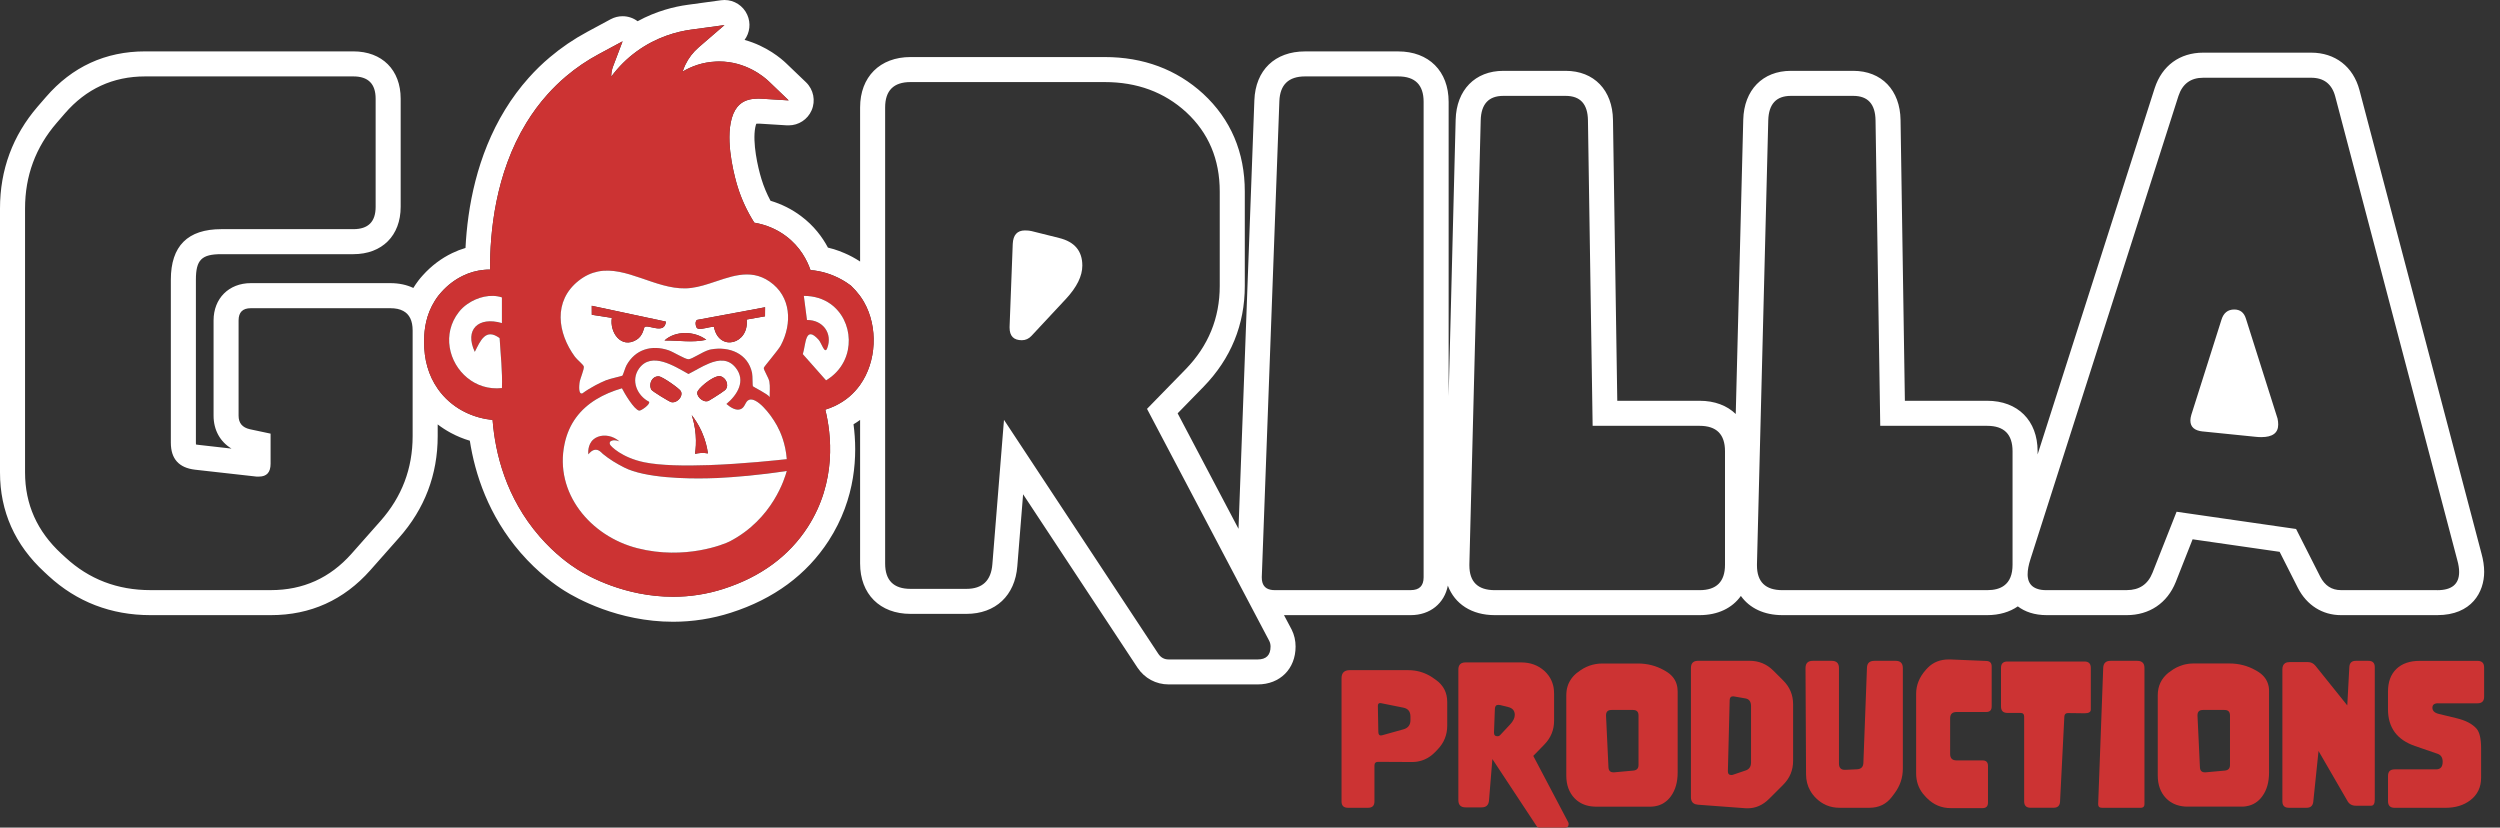 <svg width="145" height="48" viewBox="0 0 145 48" fill="none" xmlns="http://www.w3.org/2000/svg">
<rect x="0" y="0" width="145" height="48" fill="#333333" stroke="none"/>
<path d="M137.737 38.697V46.367C137.737 46.61 137.667 46.732 137.526 46.732H136.646C136.424 46.732 136.263 46.645 136.161 46.471L134.475 43.558L134.17 46.502C134.144 46.736 134.015 46.851 133.778 46.851H132.748C132.666 46.851 132.596 46.838 132.543 46.81C132.433 46.755 132.378 46.648 132.378 46.483V38.822C132.378 38.648 132.433 38.528 132.541 38.461C132.607 38.42 132.694 38.401 132.801 38.401H133.862C134.036 38.401 134.181 38.473 134.299 38.618L136.142 40.914L136.261 38.687C136.275 38.447 136.4 38.328 136.636 38.328H137.369C137.616 38.328 137.737 38.45 137.737 38.697Z" fill="#CC3333"/>
<path d="M131.605 40.026C131.605 40.012 131.603 40 131.603 39.988C131.601 39.963 131.599 39.937 131.597 39.914C131.593 39.886 131.59 39.861 131.586 39.833C131.582 39.816 131.578 39.794 131.572 39.775C131.572 39.773 131.572 39.769 131.57 39.767C131.568 39.749 131.562 39.731 131.558 39.714C131.552 39.692 131.546 39.673 131.539 39.653C131.537 39.647 131.535 39.639 131.533 39.633C131.525 39.61 131.517 39.588 131.507 39.567C131.497 39.543 131.488 39.52 131.476 39.498C131.466 39.479 131.456 39.459 131.444 39.441C131.442 39.435 131.441 39.43 131.437 39.424C131.433 39.418 131.431 39.412 131.427 39.408C131.419 39.392 131.409 39.379 131.399 39.365C131.395 39.361 131.393 39.355 131.39 39.351C131.376 39.332 131.364 39.312 131.348 39.294C131.346 39.29 131.343 39.286 131.341 39.285C131.323 39.261 131.303 39.239 131.286 39.22C131.27 39.202 131.252 39.185 131.235 39.167C131.219 39.149 131.201 39.134 131.182 39.118C131.17 39.106 131.156 39.094 131.143 39.085C131.137 39.079 131.129 39.073 131.121 39.065C131.105 39.053 131.09 39.041 131.072 39.03C131.052 39.014 131.031 38.998 131.009 38.985C130.996 38.977 130.984 38.967 130.968 38.959C130.954 38.949 130.941 38.941 130.927 38.934C130.915 38.926 130.905 38.92 130.896 38.914L130.811 38.867C130.355 38.61 129.849 38.481 129.298 38.481H127.257C127.228 38.481 127.198 38.483 127.169 38.483C127.151 38.483 127.136 38.485 127.118 38.485C127.102 38.487 127.085 38.487 127.067 38.489C127.059 38.489 127.051 38.489 127.044 38.489H127.038C127.02 38.491 127.002 38.493 126.987 38.495C126.969 38.496 126.953 38.498 126.938 38.5C126.914 38.504 126.889 38.506 126.865 38.512C126.834 38.516 126.802 38.522 126.771 38.528C126.744 38.534 126.716 38.54 126.691 38.547C126.681 38.55 126.671 38.551 126.663 38.553C126.636 38.561 126.612 38.569 126.585 38.577C126.526 38.594 126.465 38.616 126.406 38.64C126.291 38.685 126.179 38.742 126.073 38.808C126.056 38.818 126.04 38.828 126.022 38.84C125.958 38.881 125.895 38.928 125.832 38.977C125.828 38.981 125.824 38.981 125.822 38.985L125.779 39.01C125.36 39.347 125.15 39.784 125.15 40.322V44.979C125.15 45.52 125.309 45.957 125.622 46.289C125.648 46.314 125.673 46.34 125.701 46.363C125.716 46.379 125.732 46.393 125.748 46.404C125.763 46.418 125.779 46.432 125.797 46.446C125.801 46.446 125.803 46.447 125.805 46.45C125.814 46.457 125.822 46.463 125.832 46.471C125.836 46.473 125.84 46.477 125.846 46.481C125.848 46.483 125.852 46.485 125.856 46.487C125.865 46.495 125.875 46.5 125.887 46.508C125.924 46.534 125.961 46.557 126.001 46.577C126.02 46.587 126.04 46.599 126.061 46.608C126.087 46.622 126.114 46.634 126.142 46.645C126.167 46.655 126.193 46.665 126.22 46.675C126.224 46.677 126.228 46.679 126.232 46.679C126.232 46.679 126.232 46.679 126.232 46.681C126.254 46.687 126.275 46.694 126.297 46.7C126.299 46.702 126.303 46.702 126.306 46.704C126.308 46.704 126.312 46.706 126.316 46.706C126.34 46.714 126.365 46.72 126.389 46.726C126.393 46.728 126.399 46.728 126.403 46.73C126.418 46.734 126.436 46.738 126.454 46.74C126.455 46.742 126.457 46.742 126.459 46.742C126.479 46.745 126.499 46.749 126.518 46.753C126.53 46.755 126.542 46.757 126.553 46.759C126.573 46.761 126.595 46.765 126.614 46.767C126.644 46.771 126.675 46.775 126.704 46.777H126.716C126.744 46.781 126.769 46.781 126.799 46.783H126.808C126.842 46.783 126.873 46.783 126.906 46.783H129.992C130.019 46.783 130.047 46.783 130.072 46.783C130.088 46.783 130.106 46.783 130.121 46.781C130.145 46.779 130.17 46.777 130.194 46.775C130.219 46.771 130.247 46.769 130.272 46.765C130.276 46.763 130.28 46.763 130.286 46.761C130.339 46.753 130.392 46.742 130.445 46.728C130.445 46.726 130.451 46.726 130.453 46.724C130.478 46.718 130.502 46.71 130.525 46.702C130.539 46.698 130.549 46.694 130.56 46.689H130.564C130.586 46.679 130.607 46.671 130.629 46.661C130.645 46.655 130.66 46.648 130.676 46.642C130.69 46.634 130.705 46.626 130.721 46.618H130.723C130.723 46.618 130.727 46.616 130.729 46.614C130.731 46.614 130.733 46.612 130.737 46.61C130.745 46.606 130.752 46.602 130.758 46.596C130.766 46.593 130.774 46.589 130.782 46.583C130.798 46.573 130.813 46.565 130.829 46.555C130.835 46.549 130.845 46.544 130.852 46.538C130.86 46.532 130.868 46.526 130.878 46.52C130.894 46.508 130.909 46.496 130.925 46.485C130.948 46.467 130.97 46.447 130.992 46.428C131.003 46.418 131.015 46.408 131.025 46.397C131.037 46.389 131.046 46.377 131.058 46.365C131.072 46.352 131.086 46.338 131.099 46.324C131.101 46.32 131.103 46.318 131.107 46.314C131.123 46.298 131.137 46.279 131.15 46.261C131.154 46.257 131.158 46.253 131.16 46.249C131.166 46.244 131.172 46.236 131.178 46.23C131.192 46.21 131.207 46.191 131.221 46.171C131.478 45.814 131.605 45.359 131.605 44.807V40.104C131.605 40.077 131.605 40.049 131.603 40.024L131.605 40.026ZM129.339 44.371C129.339 44.572 129.237 44.677 129.031 44.695L127.928 44.795H127.883C127.702 44.795 127.606 44.699 127.596 44.507L127.455 41.515V41.484C127.455 41.28 127.559 41.178 127.767 41.178H129.022C129.233 41.178 129.339 41.282 129.339 41.496V44.371Z" fill="#CC3333"/>
<path d="M124.379 38.749V46.638C124.379 46.761 124.327 46.83 124.221 46.847C124.205 46.851 124.185 46.851 124.166 46.851H121.908C121.766 46.851 121.694 46.783 121.694 46.644V46.628L121.843 42.611L121.986 38.74C121.996 38.465 122.139 38.328 122.411 38.328H123.958C124.119 38.328 124.234 38.373 124.303 38.465C124.354 38.532 124.379 38.628 124.379 38.749Z" fill="#CC3333"/>
<path d="M121.267 38.738V41.157C121.267 41.298 121.149 41.37 120.908 41.37H120.898L120.435 41.364L119.945 41.358H119.941C119.808 41.358 119.74 41.427 119.732 41.562L119.483 46.491C119.473 46.73 119.347 46.849 119.108 46.849H117.771C117.524 46.849 117.401 46.726 117.401 46.481V41.562C117.401 41.421 117.33 41.349 117.187 41.349H116.429C116.182 41.349 116.058 41.225 116.058 40.978V38.738C116.058 38.491 116.182 38.367 116.429 38.367H120.898C121.145 38.367 121.267 38.491 121.267 38.738Z" fill="#CC3333"/>
<path d="M115.517 38.653V40.978C115.517 41.192 115.411 41.296 115.199 41.296H113.478C113.231 41.296 113.108 41.421 113.108 41.666V43.733C113.108 43.977 113.231 44.103 113.478 44.103H114.986C115.197 44.103 115.303 44.207 115.303 44.421V46.553C115.303 46.765 115.197 46.871 114.986 46.871H113.145C112.61 46.871 112.151 46.679 111.771 46.298L111.708 46.236C111.643 46.171 111.585 46.105 111.53 46.034C111.267 45.697 111.136 45.305 111.136 44.862V40.241C111.136 39.733 111.324 39.271 111.698 38.851L111.74 38.804C111.765 38.777 111.79 38.749 111.816 38.724C112.134 38.406 112.537 38.248 113.025 38.248H113.114L114.653 38.312L115.209 38.336C115.415 38.344 115.517 38.447 115.517 38.653Z" fill="#CC3333"/>
<path d="M110.365 38.749V44.581C110.365 45.105 110.205 45.583 109.881 46.016C109.877 46.02 109.875 46.024 109.871 46.03L109.726 46.222C109.407 46.642 108.974 46.851 108.425 46.851H106.696C106.159 46.851 105.7 46.663 105.322 46.287C105.188 46.154 105.077 46.008 104.99 45.853C104.833 45.575 104.753 45.261 104.751 44.916L104.72 38.749V38.743C104.722 38.465 104.861 38.328 105.141 38.328H106.239C106.519 38.328 106.66 38.467 106.66 38.749V44.285C106.66 44.528 106.772 44.65 106.998 44.65H107.029L107.701 44.619C107.94 44.609 108.064 44.487 108.076 44.256L108.284 38.724C108.293 38.459 108.438 38.328 108.717 38.328H109.944C110.062 38.328 110.156 38.352 110.224 38.402C110.318 38.471 110.365 38.587 110.365 38.749Z" fill="#CC3333"/>
<path d="M103.428 39.471L103.271 39.312L102.855 38.898C102.473 38.516 102.014 38.326 101.477 38.326H98.496C98.478 38.326 98.46 38.326 98.445 38.328C98.415 38.33 98.39 38.332 98.364 38.338C98.355 38.34 98.345 38.342 98.337 38.344C98.327 38.347 98.319 38.349 98.313 38.352C98.308 38.353 98.304 38.355 98.298 38.357C98.296 38.357 98.292 38.359 98.29 38.359C98.288 38.361 98.286 38.361 98.284 38.361C98.274 38.367 98.264 38.369 98.257 38.375C98.253 38.377 98.247 38.379 98.243 38.383C98.239 38.385 98.233 38.389 98.229 38.391C98.227 38.391 98.225 38.391 98.223 38.395C98.215 38.401 98.207 38.406 98.2 38.412C98.19 38.42 98.182 38.428 98.174 38.436C98.17 38.44 98.166 38.446 98.162 38.45C98.157 38.455 98.151 38.461 98.147 38.469C98.145 38.471 98.143 38.473 98.143 38.477C98.135 38.487 98.129 38.496 98.123 38.508C98.117 38.518 98.113 38.528 98.109 38.538C98.106 38.545 98.104 38.551 98.102 38.557C98.084 38.61 98.074 38.675 98.074 38.747V46.236C98.074 46.252 98.074 46.267 98.076 46.285C98.076 46.3 98.078 46.316 98.08 46.332C98.082 46.344 98.084 46.355 98.088 46.367C98.09 46.377 98.09 46.385 98.094 46.395C98.096 46.404 98.098 46.412 98.102 46.42V46.424C98.108 46.44 98.115 46.455 98.123 46.471C98.127 46.479 98.131 46.487 98.135 46.495C98.137 46.496 98.139 46.498 98.141 46.501C98.145 46.51 98.153 46.518 98.159 46.526C98.16 46.53 98.164 46.534 98.166 46.538C98.174 46.547 98.184 46.557 98.194 46.565C98.202 46.573 98.207 46.577 98.215 46.583C98.231 46.594 98.249 46.606 98.268 46.616C98.28 46.622 98.292 46.628 98.305 46.634C98.313 46.638 98.321 46.64 98.329 46.644C98.376 46.657 98.427 46.667 98.484 46.673L101.228 46.877C101.271 46.879 101.317 46.881 101.362 46.881C101.828 46.881 102.242 46.698 102.606 46.334L103.428 45.513C103.81 45.13 104 44.672 104 44.132V40.843C104 40.31 103.81 39.851 103.428 39.471ZM101.56 44.223C101.56 44.464 101.456 44.617 101.248 44.687L100.493 44.942C100.472 44.95 100.448 44.952 100.421 44.952C100.285 44.952 100.217 44.881 100.217 44.738V44.728L100.321 40.606C100.325 40.461 100.389 40.388 100.515 40.388C100.534 40.388 100.556 40.39 100.576 40.394L101.232 40.508C101.452 40.545 101.56 40.694 101.56 40.951V44.223Z" fill="#CC3333"/>
<path d="M97.292 39.92C97.29 39.892 97.284 39.863 97.28 39.835C97.275 39.808 97.269 39.781 97.263 39.753C97.261 39.743 97.257 39.733 97.255 39.722C97.249 39.698 97.241 39.675 97.233 39.651C97.225 39.628 97.218 39.602 97.208 39.581C97.196 39.553 97.184 39.528 97.173 39.502C97.163 39.483 97.153 39.463 97.141 39.443C97.137 39.438 97.135 39.432 97.131 39.426C97.127 39.42 97.126 39.414 97.122 39.41C97.114 39.394 97.104 39.381 97.094 39.367C97.092 39.363 97.09 39.357 97.086 39.353C97.073 39.334 97.059 39.314 97.043 39.296C97.041 39.292 97.039 39.29 97.035 39.286C97.028 39.277 97.022 39.269 97.014 39.259C97.004 39.247 96.992 39.234 96.981 39.222C96.977 39.216 96.971 39.21 96.967 39.206C96.961 39.2 96.957 39.194 96.951 39.191C96.941 39.179 96.931 39.169 96.92 39.157C96.916 39.153 96.91 39.147 96.904 39.143C96.9 39.138 96.894 39.134 96.888 39.13C96.877 39.12 96.867 39.11 96.855 39.1V39.096C96.832 39.081 96.812 39.063 96.788 39.047C96.786 39.045 96.782 39.041 96.779 39.039C96.767 39.03 96.755 39.022 96.743 39.012C96.73 39.004 96.718 38.994 96.704 38.987C96.69 38.979 96.677 38.969 96.663 38.961C96.649 38.951 96.635 38.944 96.622 38.936C96.612 38.928 96.6 38.922 96.59 38.916L96.508 38.869C96.049 38.612 95.546 38.483 94.993 38.483H92.952C92.415 38.483 91.937 38.651 91.517 38.989L91.476 39.014C91.447 39.038 91.419 39.061 91.392 39.085C91.374 39.1 91.358 39.116 91.343 39.132C91.331 39.143 91.317 39.155 91.305 39.167C91.278 39.196 91.252 39.224 91.227 39.253C91.213 39.269 91.2 39.285 91.188 39.3C91.186 39.3 91.186 39.304 91.184 39.306C91.17 39.324 91.156 39.341 91.143 39.359C91.129 39.377 91.117 39.396 91.106 39.416C91.098 39.426 91.09 39.438 91.084 39.449C91.07 39.471 91.056 39.492 91.045 39.514C91.031 39.539 91.015 39.567 91.004 39.594C90.99 39.62 90.978 39.647 90.966 39.675C90.966 39.677 90.964 39.679 90.964 39.681C90.964 39.682 90.964 39.681 90.962 39.684C90.954 39.704 90.949 39.724 90.941 39.745C90.939 39.749 90.937 39.753 90.937 39.759C90.937 39.761 90.937 39.763 90.933 39.765C90.923 39.794 90.915 39.822 90.907 39.849C90.907 39.849 90.906 39.855 90.906 39.857C90.898 39.886 90.89 39.912 90.884 39.941C90.88 39.967 90.874 39.99 90.87 40.016C90.866 40.037 90.864 40.057 90.862 40.078C90.859 40.1 90.856 40.122 90.855 40.141C90.851 40.169 90.849 40.198 90.849 40.225C90.847 40.259 90.845 40.292 90.845 40.325V44.983C90.845 45.524 91.004 45.961 91.319 46.293C91.341 46.314 91.362 46.338 91.386 46.357C91.396 46.367 91.407 46.377 91.417 46.387C91.439 46.406 91.46 46.424 91.484 46.442C91.484 46.442 91.486 46.442 91.486 46.444C91.503 46.457 91.523 46.473 91.543 46.485C91.57 46.504 91.596 46.522 91.623 46.538C91.643 46.551 91.662 46.563 91.684 46.575C91.711 46.589 91.739 46.604 91.768 46.618C91.801 46.634 91.835 46.648 91.868 46.661C91.897 46.673 91.929 46.683 91.958 46.694C91.962 46.697 91.968 46.697 91.972 46.698C91.98 46.7 91.988 46.702 91.995 46.706C92.025 46.714 92.052 46.722 92.084 46.728C92.086 46.73 92.09 46.73 92.093 46.732C92.095 46.732 92.097 46.732 92.101 46.734C92.103 46.734 92.107 46.736 92.109 46.736C92.123 46.738 92.137 46.742 92.15 46.743C92.168 46.747 92.186 46.751 92.203 46.755C92.207 46.755 92.213 46.757 92.219 46.757C92.242 46.761 92.264 46.765 92.286 46.767C92.303 46.769 92.319 46.771 92.335 46.773C92.338 46.773 92.34 46.773 92.344 46.773C92.384 46.777 92.423 46.781 92.464 46.783H92.474C92.491 46.785 92.509 46.785 92.527 46.785C92.552 46.785 92.578 46.785 92.603 46.785H95.691C95.716 46.785 95.743 46.785 95.771 46.785C95.785 46.785 95.796 46.785 95.81 46.783C95.834 46.783 95.857 46.781 95.881 46.777C95.908 46.775 95.934 46.771 95.959 46.767C95.969 46.767 95.977 46.765 95.985 46.763C96.012 46.759 96.038 46.753 96.063 46.747C96.093 46.742 96.12 46.736 96.147 46.728H96.149C96.175 46.72 96.198 46.712 96.224 46.704C96.237 46.698 96.251 46.694 96.265 46.689C96.304 46.673 96.341 46.657 96.379 46.64C96.398 46.632 96.416 46.622 96.434 46.612C96.461 46.596 96.484 46.581 96.512 46.565C96.537 46.549 96.563 46.532 96.587 46.512C96.604 46.5 96.62 46.489 96.635 46.475C96.655 46.461 96.677 46.444 96.696 46.424C96.696 46.422 96.698 46.422 96.7 46.42C96.71 46.414 96.718 46.404 96.726 46.397H96.728C96.741 46.381 96.757 46.367 96.769 46.352C96.782 46.34 96.794 46.326 96.808 46.31C96.826 46.293 96.841 46.273 96.857 46.255C96.877 46.228 96.898 46.2 96.918 46.173C97.175 45.816 97.304 45.361 97.304 44.809V40.106C97.304 40.041 97.3 39.978 97.292 39.918V39.92ZM95.034 44.371C95.034 44.572 94.932 44.677 94.726 44.695L93.624 44.795H93.577C93.397 44.795 93.301 44.699 93.291 44.507L93.15 41.515V41.484C93.15 41.28 93.256 41.178 93.464 41.178H94.716C94.928 41.178 95.034 41.282 95.034 41.496V44.371Z" fill="#CC3333"/>
<path d="M90.958 47.692L89.394 44.722L88.93 43.842L89.394 43.366L89.57 43.185C89.949 42.797 90.137 42.337 90.137 41.802V40.235C90.137 40.175 90.135 40.114 90.129 40.055C90.129 40.037 90.127 40.022 90.125 40.004C90.125 39.998 90.123 39.99 90.123 39.984C90.121 39.978 90.121 39.971 90.119 39.965C90.117 39.947 90.115 39.929 90.114 39.912C90.112 39.896 90.108 39.879 90.106 39.863C90.104 39.853 90.102 39.843 90.1 39.833C90.096 39.818 90.092 39.8 90.088 39.782C90.084 39.767 90.08 39.749 90.076 39.733C90.074 39.726 90.07 39.716 90.068 39.708C90.062 39.684 90.055 39.663 90.047 39.639C90.043 39.626 90.039 39.614 90.035 39.6C90.031 39.588 90.025 39.575 90.021 39.563C90.012 39.537 90.002 39.512 89.99 39.486C89.978 39.461 89.966 39.437 89.955 39.412C89.943 39.388 89.931 39.365 89.918 39.341C89.865 39.245 89.802 39.155 89.727 39.071C89.719 39.063 89.712 39.053 89.704 39.045C89.696 39.036 89.688 39.026 89.678 39.018C89.676 39.014 89.674 39.012 89.671 39.008C89.643 38.979 89.612 38.947 89.58 38.918C89.216 38.587 88.765 38.42 88.228 38.42H85.007C84.989 38.42 84.972 38.42 84.956 38.422C84.938 38.422 84.923 38.424 84.907 38.426C84.893 38.428 84.877 38.432 84.864 38.434C84.858 38.436 84.852 38.438 84.846 38.44C84.829 38.444 84.813 38.447 84.797 38.455C84.787 38.459 84.778 38.463 84.77 38.467C84.762 38.471 84.754 38.475 84.746 38.481C84.74 38.485 84.734 38.489 84.727 38.495C84.713 38.502 84.701 38.514 84.689 38.524C84.681 38.532 84.676 38.54 84.67 38.547C84.666 38.553 84.662 38.559 84.658 38.565C84.654 38.569 84.65 38.575 84.646 38.583C84.642 38.589 84.638 38.594 84.635 38.598C84.632 38.604 84.629 38.612 84.625 38.618C84.625 38.62 84.625 38.622 84.623 38.624C84.619 38.634 84.615 38.645 84.611 38.657C84.609 38.661 84.607 38.667 84.605 38.673C84.599 38.694 84.595 38.718 84.591 38.742C84.589 38.757 84.587 38.773 84.587 38.789C84.585 38.806 84.585 38.824 84.585 38.84V46.408C84.585 46.689 84.725 46.828 85.007 46.828H85.932C86.201 46.828 86.344 46.693 86.363 46.418L86.558 44.025L89.118 47.906C89.159 47.969 89.216 48 89.288 48H90.766C90.782 48 90.798 47.998 90.809 47.996H90.819C90.819 47.996 90.825 47.994 90.827 47.994H90.829C90.829 47.994 90.833 47.992 90.835 47.992C90.843 47.992 90.851 47.99 90.856 47.986C90.86 47.986 90.864 47.986 90.866 47.982H90.868C90.868 47.982 90.882 47.977 90.89 47.973C90.896 47.971 90.9 47.967 90.903 47.965C90.909 47.961 90.915 47.957 90.921 47.953C90.925 47.949 90.929 47.945 90.931 47.941C90.937 47.937 90.941 47.931 90.943 47.926C90.947 47.922 90.951 47.918 90.953 47.914C90.958 47.904 90.962 47.892 90.966 47.879C90.97 47.869 90.974 47.857 90.976 47.843V47.839C90.976 47.839 90.978 47.831 90.978 47.826C90.98 47.814 90.98 47.8 90.98 47.786C90.98 47.751 90.972 47.722 90.958 47.692ZM87.587 42.017L87.014 42.631C86.969 42.68 86.916 42.703 86.853 42.703C86.718 42.703 86.652 42.635 86.652 42.495V42.48L86.703 41.106C86.71 40.957 86.777 40.882 86.904 40.882C86.951 40.882 86.987 40.886 87.014 40.894L87.473 41.008C87.73 41.07 87.857 41.221 87.857 41.464C87.857 41.639 87.767 41.823 87.587 42.017Z" fill="#CC3333"/>
<path d="M83.284 39.435L83.137 39.332C83.137 39.332 83.135 39.33 83.133 39.33C83.115 39.316 83.096 39.302 83.078 39.29C83.06 39.279 83.041 39.267 83.023 39.255H83.021C83.021 39.255 83.003 39.243 82.996 39.239C82.98 39.228 82.96 39.216 82.943 39.206C82.923 39.194 82.905 39.185 82.888 39.175C82.888 39.175 82.886 39.173 82.884 39.173C82.86 39.159 82.839 39.147 82.815 39.138C82.794 39.126 82.77 39.114 82.747 39.104C82.713 39.089 82.678 39.073 82.645 39.059C82.611 39.043 82.576 39.03 82.541 39.018C82.5 39.002 82.458 38.989 82.415 38.977C82.386 38.967 82.359 38.959 82.329 38.951C82.276 38.938 82.219 38.924 82.164 38.914C82.139 38.908 82.115 38.904 82.088 38.902C82.074 38.898 82.058 38.896 82.045 38.894C82.004 38.889 81.963 38.885 81.921 38.881C81.904 38.879 81.884 38.877 81.866 38.875C81.847 38.875 81.827 38.873 81.81 38.873C81.763 38.869 81.717 38.869 81.67 38.869H78.283C77.967 38.869 77.809 39.026 77.809 39.341V46.483C77.809 46.728 77.932 46.851 78.179 46.851H79.349C79.596 46.851 79.718 46.728 79.718 46.483V44.401C79.718 44.258 79.79 44.187 79.932 44.187L81.874 44.197H81.884C81.913 44.197 81.943 44.197 81.972 44.195C82.002 44.195 82.031 44.193 82.061 44.189C82.07 44.189 82.08 44.189 82.09 44.187C82.102 44.185 82.112 44.185 82.121 44.183C82.135 44.181 82.149 44.181 82.162 44.179C82.186 44.175 82.21 44.172 82.231 44.168C82.255 44.164 82.276 44.16 82.298 44.154C82.321 44.15 82.343 44.144 82.364 44.138C82.382 44.134 82.402 44.129 82.419 44.123C82.437 44.119 82.453 44.115 82.47 44.109C82.504 44.097 82.537 44.085 82.568 44.072C82.592 44.064 82.611 44.056 82.633 44.046C82.684 44.025 82.735 43.999 82.784 43.972C82.796 43.966 82.807 43.958 82.821 43.95C82.831 43.944 82.845 43.936 82.856 43.928C82.878 43.915 82.901 43.901 82.921 43.885H82.923C82.948 43.868 82.974 43.85 82.998 43.831C83.021 43.815 83.045 43.795 83.066 43.778C83.088 43.758 83.111 43.738 83.133 43.719C83.17 43.687 83.207 43.652 83.243 43.615L83.378 43.474C83.752 43.086 83.939 42.625 83.939 42.09V40.712C83.939 40.173 83.721 39.749 83.284 39.435ZM81.806 41.772C81.806 42.05 81.668 42.227 81.394 42.303L80.177 42.642C80.143 42.652 80.112 42.658 80.088 42.658C79.994 42.658 79.945 42.588 79.943 42.449L79.916 40.955V40.945C79.916 40.833 79.959 40.778 80.047 40.778C80.069 40.778 80.092 40.782 80.12 40.788L81.4 41.045C81.67 41.1 81.806 41.272 81.806 41.559V41.772Z" fill="#CC3333"/>
<path d="M141.409 40.79C141.189 40.79 141.079 40.876 141.079 41.049C141.079 41.221 141.201 41.347 141.446 41.406L142.475 41.655C143.014 41.784 143.404 41.99 143.645 42.27C143.818 42.472 143.904 42.848 143.904 43.403V45.112C143.904 45.665 143.692 46.102 143.267 46.422C142.887 46.71 142.408 46.853 141.832 46.853H138.888C138.633 46.853 138.505 46.726 138.505 46.471V45.005C138.505 44.75 138.633 44.623 138.888 44.623H141.293C141.548 44.623 141.675 44.477 141.675 44.185C141.675 43.944 141.577 43.789 141.383 43.721L140.068 43.268C139.025 42.909 138.503 42.2 138.503 41.139V40.126C138.503 39.551 138.666 39.108 138.992 38.796C139.317 38.485 139.768 38.33 140.342 38.33H143.696C143.951 38.33 144.079 38.457 144.079 38.712V40.41C144.079 40.665 143.951 40.792 143.696 40.792H141.405L141.409 40.79Z" fill="#CC3333"/>
<path d="M143.924 32.098L136.849 5.224C136.488 3.864 135.439 3.054 134.046 3.054H127.788C126.428 3.054 125.401 3.803 124.973 5.109C124.971 5.111 120.7 18.482 118.181 26.358V26.17C118.181 24.392 117.032 23.245 115.256 23.245H110.483L110.232 6.959C110.208 5.228 109.132 4.109 107.489 4.109H103.869C102.236 4.109 101.152 5.22 101.109 6.941L100.673 24.012C100.166 23.52 99.448 23.245 98.576 23.245H93.802L93.553 6.959C93.53 5.228 92.452 4.109 90.809 4.109H87.19C85.558 4.109 84.473 5.22 84.428 6.941L84.021 22.971V5.906C84.021 4.13 82.874 2.982 81.096 2.982H75.693C73.945 2.982 72.817 4.068 72.753 5.816L71.833 30.671L68.303 23.973L69.805 22.434C71.392 20.803 72.198 18.833 72.198 16.584V11.109C72.198 8.827 71.386 6.922 69.781 5.436C68.236 4.025 66.315 3.309 64.071 3.309H52.811C51.035 3.309 49.886 4.458 49.886 6.234V15.169C49.592 14.975 49.284 14.81 48.97 14.677C48.772 14.592 48.566 14.516 48.365 14.453C48.249 14.42 48.135 14.387 48.02 14.361C47.7 13.757 47.21 13.093 46.461 12.534C45.936 12.138 45.332 11.836 44.689 11.644C44.471 11.236 44.295 10.815 44.164 10.384C43.95 9.69 43.636 8.28 43.805 7.392C43.827 7.288 43.848 7.22 43.864 7.177C43.893 7.173 43.928 7.171 43.975 7.171C44.007 7.171 44.04 7.171 44.074 7.173L45.654 7.271C45.685 7.271 45.714 7.271 45.744 7.271C46.318 7.271 46.842 6.932 47.073 6.4C47.316 5.844 47.187 5.193 46.747 4.771L45.606 3.678C45.322 3.405 44.471 2.672 43.185 2.315C43.493 1.898 43.56 1.341 43.34 0.855C43.103 0.329 42.584 0 42.019 0C41.953 0 41.888 0.006 41.821 0.014L39.88 0.28C39.128 0.382 38.077 0.633 36.981 1.231C36.726 1.039 36.42 0.941 36.111 0.941C35.876 0.941 35.64 0.998 35.423 1.113L34.054 1.851C33.282 2.266 32.555 2.76 31.894 3.319C31.457 3.685 31.045 4.087 30.667 4.511C30.159 5.079 29.697 5.701 29.293 6.363C27.652 9.043 27.117 12.028 26.999 14.381C26.735 14.459 26.476 14.559 26.229 14.679C25.592 14.985 25.017 15.418 24.52 15.971C24.423 16.076 24.345 16.172 24.276 16.261C24.165 16.408 24.063 16.555 23.973 16.702C23.592 16.52 23.143 16.422 22.642 16.422H14.547C13.275 16.422 12.387 17.309 12.387 18.584V24.112C12.387 24.943 12.771 25.625 13.428 26.019L11.479 25.798C11.432 25.792 11.395 25.786 11.366 25.78C11.366 25.753 11.362 25.719 11.362 25.676V16.218C11.362 15.071 11.693 14.742 12.838 14.742H20.495C22.163 14.742 23.239 13.665 23.239 11.997V5.722C23.239 4.056 22.163 2.98 20.495 2.98H8.419C6.12 2.98 4.183 3.87 2.666 5.626L2.19 6.175C0.737 7.859 0 9.849 0 12.089V27.403C0 29.661 0.866 31.606 2.578 33.182L2.815 33.402C4.454 34.911 6.444 35.678 8.727 35.678H15.712C18.005 35.678 19.942 34.803 21.475 33.076L23.147 31.186C24.631 29.512 25.386 27.53 25.386 25.294V24.616C25.621 24.796 25.874 24.959 26.141 25.104C26.488 25.292 26.862 25.447 27.25 25.562C27.548 27.482 28.323 29.899 30.2 32.063C31.22 33.237 32.233 33.95 32.745 34.268C33.413 34.688 35.842 36.062 39.041 36.062C40.182 36.062 41.307 35.885 42.39 35.538C44.875 34.744 46.785 33.337 48.065 31.359C49.653 28.897 49.739 26.366 49.504 24.608C49.637 24.529 49.764 24.445 49.886 24.355V32.68C49.886 34.456 51.035 35.605 52.811 35.605H56.049C57.745 35.605 58.878 34.539 59.005 32.831L59.34 28.668L65.974 38.724C66.386 39.341 67.044 39.696 67.781 39.696H72.947C74.241 39.696 75.144 38.794 75.144 37.501C75.144 37.152 75.068 36.822 74.919 36.522C74.915 36.515 74.909 36.505 74.905 36.495L74.472 35.678H81.823C82.948 35.678 83.778 34.993 83.975 33.966C84.377 35.033 85.359 35.678 86.698 35.678H98.576C99.634 35.678 100.47 35.27 100.971 34.564C101.473 35.27 102.312 35.678 103.379 35.678H115.256C115.956 35.678 116.56 35.497 117.034 35.17C117.442 35.481 117.997 35.678 118.712 35.678H123.35C124.667 35.678 125.703 34.98 126.193 33.758L127.171 31.279L132.219 32.006L133.281 34.105C133.793 35.103 134.702 35.678 135.775 35.678H141.358C143.369 35.678 144.082 34.327 144.082 33.17C144.082 32.833 144.029 32.472 143.924 32.096V32.098ZM23.933 25.296C23.933 27.176 23.31 28.818 22.061 30.226L20.387 32.118C19.138 33.525 17.58 34.227 15.712 34.227H8.727C6.812 34.227 5.167 33.598 3.799 32.335L3.562 32.118C2.154 30.82 1.453 29.25 1.453 27.405V12.091C1.453 10.2 2.064 8.543 3.289 7.126L3.762 6.579C4.999 5.15 6.551 4.432 8.419 4.432H20.495C21.358 4.432 21.787 4.864 21.787 5.724V11.999C21.787 12.862 21.358 13.291 20.495 13.291H12.838C10.886 13.291 9.909 14.267 9.909 16.22V25.678C9.909 26.613 10.376 27.133 11.311 27.242L14.877 27.642H15.022C15.471 27.642 15.694 27.395 15.694 26.897V25.151L14.495 24.896C14.057 24.798 13.838 24.539 13.838 24.114V18.586C13.838 18.111 14.075 17.876 14.547 17.876H22.642C22.941 17.876 23.188 17.927 23.384 18.033C23.751 18.227 23.933 18.605 23.933 19.166V25.296ZM49.886 22.32C49.876 22.336 49.864 22.351 49.852 22.367C49.682 22.6 49.482 22.814 49.262 23.004C49.014 23.216 48.727 23.398 48.416 23.547C48.239 23.63 48.057 23.7 47.867 23.759C48.208 25.133 48.559 27.917 46.845 30.573C45.754 32.261 44.105 33.468 41.947 34.158C41.01 34.458 40.033 34.611 39.041 34.611C36.234 34.611 34.103 33.41 33.515 33.041C33.072 32.764 32.194 32.145 31.296 31.112C29.34 28.858 28.72 26.28 28.57 24.357C28.099 24.308 27.468 24.174 26.831 23.829C26.543 23.673 26.278 23.486 26.041 23.277C25.803 23.067 25.594 22.834 25.415 22.583C25.405 22.569 25.394 22.555 25.386 22.54C24.853 21.777 24.588 20.852 24.598 19.793C24.602 19.436 24.61 18.601 25.055 17.735C25.157 17.539 25.278 17.341 25.429 17.145C25.476 17.082 25.535 17.015 25.602 16.941C25.968 16.533 26.39 16.214 26.856 15.99C27.236 15.806 27.646 15.69 28.066 15.651C28.175 15.639 28.285 15.635 28.393 15.635H28.424C28.409 13.507 28.722 10.076 30.53 7.124C30.89 6.534 31.3 5.981 31.749 5.481C32.084 5.105 32.449 4.752 32.831 4.428C33.413 3.936 34.054 3.499 34.74 3.133L36.111 2.395L35.558 3.85C35.485 4.04 35.45 4.244 35.452 4.446C35.862 3.889 36.358 3.395 36.92 2.986C38.085 2.137 39.279 1.829 40.077 1.719L42.019 1.455L40.535 2.735C40.198 3.025 39.933 3.37 39.749 3.756C39.684 3.889 39.635 4.021 39.594 4.15C40.088 3.856 40.733 3.605 41.519 3.57C41.582 3.566 41.643 3.564 41.706 3.564C43.266 3.564 44.317 4.454 44.599 4.726L45.744 5.822L44.162 5.724C44.099 5.72 44.036 5.718 43.975 5.718C43.576 5.718 43.252 5.804 43.013 5.971C42.921 6.036 42.839 6.11 42.766 6.2C42.584 6.424 42.454 6.732 42.38 7.118C42.111 8.523 42.662 10.441 42.776 10.809C43.001 11.544 43.329 12.25 43.75 12.915C44.426 13.028 45.058 13.295 45.589 13.695C46.418 14.314 46.818 15.114 47.008 15.663C47.322 15.688 47.635 15.749 47.937 15.841C48.09 15.888 48.243 15.945 48.396 16.01C48.719 16.147 49.031 16.327 49.321 16.543L49.349 16.563L49.374 16.588C49.549 16.753 49.709 16.933 49.85 17.123C49.862 17.139 49.876 17.155 49.886 17.17C49.97 17.286 50.043 17.398 50.107 17.511C50.941 18.962 50.844 20.973 49.886 22.32ZM72.947 38.248H67.781C67.527 38.248 67.327 38.138 67.182 37.92L58.231 24.351L57.558 32.718C57.486 33.676 56.982 34.154 56.049 34.154H52.811C51.83 34.154 51.338 33.664 51.338 32.682V6.234C51.338 5.252 51.83 4.76 52.811 4.76H64.071C65.951 4.76 67.527 5.342 68.799 6.506C70.097 7.706 70.745 9.241 70.745 11.109V16.584C70.745 18.45 70.085 20.064 68.763 21.422L66.527 23.714L71.733 33.596V33.6L72.633 35.307L73.617 37.173C73.666 37.271 73.692 37.379 73.692 37.503C73.692 37.998 73.443 38.248 72.945 38.248H72.947ZM82.57 33.482C82.57 33.98 82.321 34.227 81.823 34.227H73.929C73.845 34.227 73.766 34.221 73.696 34.205C73.355 34.137 73.184 33.901 73.184 33.5V33.445L73.192 33.247V33.243L74.203 5.869C74.239 4.913 74.737 4.432 75.693 4.432H81.096C82.078 4.432 82.57 4.924 82.57 5.906V33.482ZM100.05 32.757C100.05 33.739 99.558 34.229 98.576 34.229H86.698C85.716 34.229 85.224 33.751 85.224 32.792V32.719L85.881 6.981C85.904 6.036 86.342 5.561 87.19 5.561H90.809C91.658 5.561 92.089 6.036 92.101 6.981L92.373 24.698H98.576C99.558 24.698 100.05 25.188 100.05 26.172V32.757ZM116.728 32.757C116.728 33.323 116.564 33.727 116.236 33.966C115.997 34.143 115.67 34.229 115.256 34.229H103.379C102.396 34.229 101.904 33.751 101.904 32.792V32.719L102.559 6.981C102.585 6.036 103.02 5.561 103.869 5.561H107.489C108.338 5.561 108.767 6.036 108.781 6.981L109.054 24.698H115.256C116.238 24.698 116.728 25.188 116.728 26.172V32.757ZM141.358 34.227H135.775C135.239 34.227 134.84 33.966 134.573 33.445L133.173 30.681L126.242 29.681L124.842 33.227C124.575 33.894 124.077 34.227 123.35 34.227H118.659C118.643 34.227 118.626 34.227 118.61 34.227C118.598 34.227 118.589 34.227 118.577 34.225C118.561 34.225 118.545 34.223 118.528 34.223H118.526C118.512 34.221 118.496 34.219 118.481 34.217C118.473 34.217 118.461 34.217 118.451 34.217C118.424 34.213 118.398 34.209 118.373 34.205C118.359 34.203 118.347 34.201 118.334 34.197C118.318 34.196 118.3 34.192 118.283 34.188L118.259 34.182C118.234 34.174 118.208 34.168 118.183 34.158C118.167 34.154 118.151 34.148 118.136 34.143C118.12 34.139 118.104 34.133 118.091 34.125C118.079 34.121 118.067 34.115 118.055 34.109C118.038 34.101 118.022 34.094 118.006 34.084C117.983 34.074 117.961 34.06 117.94 34.045C117.926 34.035 117.912 34.025 117.901 34.015C117.887 34.005 117.873 33.996 117.861 33.984C117.852 33.974 117.842 33.966 117.834 33.956C117.826 33.95 117.82 33.945 117.814 33.937C117.806 33.929 117.801 33.923 117.793 33.913C117.789 33.909 117.785 33.904 117.781 33.898C117.769 33.884 117.757 33.868 117.748 33.852C117.746 33.849 117.742 33.847 117.74 33.843C117.73 33.827 117.718 33.809 117.71 33.792C117.704 33.78 117.697 33.766 117.691 33.752C117.683 33.739 117.677 33.723 117.671 33.709C117.665 33.694 117.659 33.68 117.655 33.664C117.652 33.653 117.646 33.639 117.642 33.625C117.632 33.592 117.626 33.554 117.62 33.519C117.616 33.504 117.614 33.486 117.612 33.468C117.608 33.449 117.606 33.425 117.605 33.404V33.4C117.603 33.37 117.603 33.337 117.603 33.304C117.603 33.06 117.657 32.77 117.767 32.431L118.181 31.136L126.351 5.563C126.583 4.862 127.061 4.509 127.788 4.509H134.046C134.785 4.509 135.253 4.873 135.445 5.601L142.522 32.484C142.594 32.739 142.63 32.97 142.63 33.176C142.63 33.88 142.206 34.231 141.358 34.231V34.227Z" fill="white"/>
<path d="M50.107 17.513C50.043 17.4 49.97 17.288 49.886 17.172C49.876 17.157 49.862 17.141 49.851 17.125C49.709 16.935 49.549 16.755 49.374 16.59L49.349 16.565L49.321 16.545C49.031 16.329 48.719 16.149 48.396 16.012C48.243 15.947 48.09 15.89 47.937 15.843C47.635 15.751 47.322 15.69 47.008 15.665C46.818 15.116 46.418 14.316 45.589 13.697C45.058 13.297 44.426 13.03 43.75 12.916C43.329 12.252 43.001 11.546 42.776 10.811C42.662 10.443 42.111 8.525 42.38 7.12C42.454 6.734 42.584 6.426 42.766 6.202C42.839 6.112 42.921 6.038 43.013 5.973C43.252 5.806 43.576 5.72 43.975 5.72C44.036 5.72 44.099 5.722 44.162 5.726L45.744 5.824L44.599 4.728C44.317 4.456 43.266 3.566 41.706 3.566C41.643 3.566 41.582 3.568 41.519 3.572C40.733 3.607 40.088 3.858 39.594 4.152C39.635 4.023 39.684 3.891 39.749 3.758C39.933 3.372 40.198 3.027 40.535 2.737L42.019 1.457L40.077 1.721C39.279 1.831 38.085 2.139 36.92 2.988C36.358 3.397 35.862 3.891 35.452 4.448C35.45 4.246 35.485 4.042 35.558 3.852L36.111 2.397L34.74 3.135C34.054 3.501 33.413 3.938 32.831 4.43C32.449 4.754 32.084 5.107 31.749 5.483C31.3 5.983 30.89 6.536 30.53 7.126C28.722 10.078 28.409 13.508 28.424 15.637H28.393C28.285 15.637 28.175 15.641 28.066 15.653C27.646 15.692 27.236 15.808 26.856 15.992C26.39 16.216 25.968 16.535 25.602 16.943C25.535 17.017 25.476 17.084 25.429 17.147C25.278 17.343 25.157 17.541 25.055 17.737C24.61 18.603 24.602 19.438 24.598 19.795C24.588 20.854 24.853 21.779 25.386 22.542C25.394 22.557 25.406 22.571 25.415 22.585C25.594 22.836 25.803 23.069 26.041 23.279C26.278 23.488 26.543 23.675 26.831 23.831C27.468 24.177 28.099 24.31 28.57 24.359C28.72 26.282 29.34 28.86 31.296 31.114C32.194 32.147 33.072 32.767 33.515 33.043C34.103 33.411 36.234 34.613 39.041 34.613C40.033 34.613 41.01 34.46 41.947 34.16C44.105 33.47 45.754 32.263 46.845 30.575C48.559 27.919 48.208 25.135 47.867 23.761C48.057 23.702 48.239 23.631 48.416 23.549C48.727 23.4 49.014 23.218 49.263 23.006C49.482 22.816 49.682 22.602 49.852 22.369C49.864 22.353 49.876 22.338 49.886 22.322C50.844 20.975 50.941 18.964 50.107 17.513ZM29.113 22.508C28.328 22.593 27.634 22.349 27.107 21.918C26.017 21.032 25.631 19.352 26.613 18.098C26.746 17.925 26.915 17.768 27.107 17.635C27.681 17.231 28.46 17.033 29.11 17.249V18.739C27.75 18.343 26.929 19.111 27.538 20.407C27.86 19.772 28.164 19.001 28.979 19.613C29.034 20.581 29.148 21.542 29.113 22.508ZM34.676 25.333C34.578 25.37 34.49 25.421 34.413 25.49C34.07 25.794 34.117 26.288 34.123 26.35C34.217 26.233 34.368 26.082 34.558 26.082C34.615 26.082 34.666 26.098 34.713 26.119C34.829 26.174 34.915 26.28 34.97 26.327C35.354 26.645 35.768 26.89 36.195 27.107C37.418 27.74 39.912 27.766 41.033 27.74C41.388 27.734 41.605 27.723 41.605 27.723C42.625 27.672 44.003 27.562 45.634 27.313C45.524 27.713 44.832 30.087 42.335 31.394C42.015 31.563 39.724 32.494 36.975 31.796C34.235 31.1 32.147 28.581 32.743 25.749C32.992 24.561 33.653 23.73 34.576 23.163C35.019 22.89 35.523 22.679 36.074 22.518C36.213 22.798 36.775 23.755 37.071 23.814C37.179 23.835 37.744 23.437 37.642 23.298C36.954 22.943 36.569 22.067 37.063 21.373C37.787 20.364 39.134 21.246 39.931 21.689C40.28 21.518 40.702 21.248 41.131 21.075C41.682 20.85 42.245 20.791 42.67 21.326C43.272 22.079 42.774 22.896 42.133 23.428C42.376 23.635 42.676 23.82 42.933 23.737C43.233 23.643 43.207 23.267 43.454 23.185C43.883 23.034 44.654 23.935 45.066 24.682C45.273 25.062 45.561 25.715 45.634 26.629C45.116 26.686 43.136 26.901 41.131 26.974C39.727 27.023 38.314 27.003 37.381 26.813C36.068 26.544 35.417 25.876 35.38 25.78C35.346 25.698 35.374 25.641 35.374 25.641C35.399 25.588 35.456 25.566 35.491 25.556C35.662 25.496 35.864 25.572 35.93 25.602C35.546 25.264 35.048 25.188 34.676 25.333ZM45.291 20.026C45.142 20.313 44.315 21.258 44.301 21.338C44.277 21.444 44.585 21.91 44.624 22.136C44.677 22.432 44.634 22.738 44.644 23.036C44.532 22.851 43.707 22.455 43.672 22.41C43.634 22.357 43.66 21.83 43.619 21.628C43.382 20.509 42.307 20.074 41.229 20.27C41.198 20.276 41.164 20.283 41.131 20.293C40.714 20.417 40.141 20.838 39.931 20.838C39.722 20.838 39.061 20.413 38.767 20.315C37.777 19.987 36.842 20.273 36.336 21.191C36.264 21.322 36.134 21.765 36.097 21.793C36.058 21.818 35.354 21.973 35.156 22.055C34.952 22.14 34.742 22.238 34.537 22.348C34.27 22.489 34.009 22.649 33.78 22.818C33.535 22.902 33.596 22.344 33.611 22.21C33.639 21.961 33.898 21.41 33.858 21.256C33.827 21.144 33.464 20.858 33.347 20.697C32.333 19.317 32.077 17.459 33.559 16.286C33.929 15.992 34.305 15.826 34.686 15.749C36.315 15.424 38.012 16.763 39.755 16.727C40.21 16.718 40.663 16.602 41.111 16.459C42.303 16.082 43.476 15.528 44.64 16.333C45.895 17.2 45.953 18.768 45.291 20.026ZM48.167 21.889C48.086 21.95 48 22.008 47.91 22.061L46.563 20.54C46.749 19.948 46.693 18.84 47.477 19.701C47.657 19.899 47.831 20.581 47.978 20.195C48.306 19.338 47.73 18.55 46.804 18.56L46.622 17.16C47.239 17.16 47.761 17.337 48.167 17.625C49.517 18.586 49.653 20.781 48.167 21.889Z" fill="#CC3333"/>
<path d="M61.432 13.803L59.83 13.403C59.734 13.379 59.605 13.365 59.448 13.365C58.999 13.365 58.762 13.626 58.739 14.148L58.556 18.95V19.005C58.556 19.489 58.791 19.733 59.266 19.733C59.483 19.733 59.672 19.648 59.828 19.478L61.83 17.331C62.459 16.651 62.775 16.01 62.775 15.404C62.775 14.555 62.326 14.022 61.428 13.803H61.432Z" fill="white"/>
<path d="M29.113 22.508C28.328 22.593 27.634 22.349 27.107 21.918C26.017 21.032 25.631 19.352 26.613 18.098C26.746 17.925 26.915 17.768 27.107 17.635C27.681 17.231 28.46 17.033 29.111 17.249V18.739C27.75 18.343 26.929 19.111 27.538 20.407C27.86 19.772 28.164 19.001 28.979 19.613C29.034 20.581 29.148 21.542 29.113 22.508Z" fill="white"/>
<path d="M44.64 16.331C43.475 15.526 42.303 16.08 41.111 16.457C40.663 16.6 40.21 16.716 39.755 16.725C38.012 16.761 36.315 15.422 34.685 15.747C34.305 15.824 33.929 15.99 33.558 16.284C32.076 17.457 32.333 19.315 33.347 20.695C33.464 20.856 33.827 21.142 33.858 21.254C33.898 21.409 33.639 21.959 33.611 22.208C33.596 22.342 33.535 22.9 33.78 22.816C34.009 22.648 34.27 22.487 34.536 22.346C34.742 22.236 34.952 22.138 35.156 22.053C35.354 21.971 36.058 21.816 36.097 21.791C36.134 21.763 36.264 21.32 36.336 21.189C36.842 20.272 37.777 19.985 38.767 20.313C39.061 20.411 39.724 20.836 39.931 20.836C40.139 20.836 40.713 20.415 41.131 20.291C41.164 20.281 41.198 20.273 41.229 20.268C42.307 20.072 43.381 20.507 43.619 21.626C43.66 21.828 43.634 22.355 43.672 22.408C43.707 22.453 44.532 22.849 44.644 23.034C44.634 22.736 44.677 22.43 44.624 22.134C44.585 21.908 44.277 21.442 44.301 21.336C44.315 21.256 45.142 20.311 45.291 20.025C45.953 18.766 45.895 17.198 44.64 16.331ZM37.381 18.972C37.348 19.001 37.299 19.474 36.918 19.705C36.019 20.254 35.348 19.266 35.487 18.437L34.344 18.26H34.323L34.321 17.776V17.735L38.622 18.654C38.553 19.431 37.593 18.791 37.381 18.972ZM38.539 19.748C39.178 19.168 40.276 19.189 40.964 19.707C40.145 19.885 39.365 19.738 38.539 19.748ZM44.371 18.345L43.307 18.533C43.462 19.954 41.701 20.43 41.409 18.966C41.378 18.941 41.268 18.958 41.131 18.986C40.886 19.038 40.559 19.121 40.437 19.038C40.349 18.978 40.263 18.556 40.49 18.543L41.131 18.425L44.375 17.821L44.371 18.345Z" fill="white"/>
<path d="M38.622 18.654C38.554 19.431 37.593 18.791 37.381 18.972C37.348 19.001 37.299 19.474 36.919 19.705C36.019 20.254 35.349 19.266 35.488 18.437L34.345 18.26H34.323L34.321 17.776V17.735L38.622 18.654Z" fill="#CC3333"/>
<path d="M40.964 19.709C40.145 19.887 39.365 19.74 38.54 19.75C39.179 19.17 40.276 19.191 40.964 19.709Z" fill="#CC3333"/>
<path d="M44.372 18.345L43.307 18.533C43.462 19.954 41.702 20.43 41.41 18.966C41.378 18.941 41.269 18.958 41.131 18.986C40.886 19.038 40.559 19.121 40.437 19.038C40.349 18.978 40.263 18.556 40.49 18.543L41.131 18.425L44.376 17.821L44.372 18.345Z" fill="#CC3333"/>
<path d="M41.033 27.742C39.912 27.768 37.418 27.742 36.195 27.109C35.768 26.892 35.354 26.646 34.97 26.329C34.915 26.282 34.829 26.176 34.713 26.121C34.666 26.099 34.615 26.084 34.558 26.084C34.368 26.084 34.217 26.235 34.123 26.352C34.117 26.29 34.07 25.796 34.413 25.492C34.489 25.423 34.578 25.372 34.676 25.335C35.048 25.19 35.546 25.266 35.93 25.604C35.864 25.574 35.662 25.498 35.491 25.558C35.456 25.568 35.399 25.59 35.374 25.643C35.374 25.643 35.346 25.7 35.38 25.782C35.417 25.878 36.068 26.547 37.381 26.815C38.314 27.005 39.727 27.025 41.131 26.976C43.136 26.903 45.116 26.688 45.634 26.631C45.561 25.717 45.273 25.064 45.065 24.684C44.654 23.937 43.883 23.036 43.454 23.186C43.207 23.269 43.232 23.645 42.932 23.739C42.676 23.822 42.376 23.637 42.133 23.43C42.774 22.898 43.272 22.081 42.67 21.328C42.244 20.793 41.682 20.852 41.131 21.077C40.702 21.25 40.28 21.52 39.931 21.691C39.133 21.248 37.787 20.366 37.063 21.375C36.569 22.069 36.954 22.945 37.642 23.3C37.744 23.439 37.179 23.837 37.071 23.816C36.775 23.757 36.213 22.8 36.073 22.52C35.523 22.681 35.019 22.892 34.576 23.165C33.652 23.732 32.992 24.563 32.743 25.751C32.147 28.583 34.235 31.102 36.975 31.798C39.724 32.496 42.015 31.565 42.335 31.396C44.832 30.089 45.524 27.715 45.634 27.315C44.003 27.564 42.625 27.674 41.605 27.725C41.605 27.725 41.388 27.736 41.033 27.742ZM40.468 22.687C40.547 22.54 40.831 22.269 41.131 22.067C41.186 22.032 41.243 21.997 41.298 21.965C41.325 21.95 41.35 21.936 41.378 21.922C41.405 21.907 41.431 21.895 41.458 21.885C41.472 21.879 41.486 21.873 41.498 21.867C41.511 21.861 41.523 21.857 41.537 21.854C41.558 21.844 41.578 21.838 41.599 21.834C41.611 21.83 41.621 21.828 41.633 21.824C41.645 21.822 41.66 21.82 41.674 21.818C41.719 21.81 41.762 21.812 41.797 21.822C42.09 21.907 42.305 22.314 42.084 22.595C42.08 22.602 42.068 22.612 42.052 22.624C42.048 22.628 42.042 22.634 42.037 22.638C41.982 22.679 41.892 22.745 41.786 22.816C41.772 22.824 41.76 22.832 41.748 22.84C41.531 22.987 41.262 23.153 41.131 23.228C41.121 23.232 41.111 23.238 41.103 23.241C41.094 23.247 41.084 23.251 41.076 23.255C41.068 23.259 41.06 23.261 41.056 23.263C40.758 23.357 40.329 22.945 40.468 22.687ZM40.702 25.045C40.809 25.288 40.888 25.519 40.945 25.731C41.002 25.943 41.037 26.135 41.059 26.297C40.953 26.28 40.817 26.266 40.664 26.272C40.525 26.28 40.408 26.299 40.312 26.323C40.355 26.029 40.384 25.653 40.349 25.217C40.313 24.759 40.215 24.372 40.12 24.078C40.306 24.316 40.519 24.637 40.702 25.045ZM37.902 21.93C37.985 21.861 38.089 21.82 38.208 21.828C38.422 21.838 39.404 22.534 39.486 22.683C39.592 22.877 39.469 23.112 39.284 23.241C39.175 23.318 39.043 23.355 38.926 23.322C38.792 23.281 37.82 22.689 37.775 22.596C37.659 22.367 37.726 22.081 37.902 21.93Z" fill="white"/>
<path d="M42.084 22.595C42.084 22.595 42.068 22.612 42.052 22.624C42.048 22.628 42.042 22.634 42.037 22.638C41.982 22.679 41.892 22.745 41.786 22.816C41.772 22.824 41.76 22.832 41.748 22.84C41.531 22.987 41.262 23.153 41.131 23.228C41.121 23.232 41.111 23.238 41.104 23.241C41.094 23.247 41.084 23.251 41.076 23.255C41.068 23.259 41.06 23.261 41.056 23.263C40.758 23.357 40.329 22.945 40.468 22.687C40.547 22.54 40.831 22.269 41.131 22.067C41.186 22.032 41.243 21.997 41.298 21.965C41.325 21.95 41.351 21.936 41.378 21.922C41.405 21.907 41.431 21.895 41.458 21.885C41.472 21.879 41.486 21.873 41.498 21.867C41.511 21.861 41.523 21.858 41.537 21.854C41.558 21.844 41.578 21.838 41.599 21.834C41.611 21.83 41.621 21.828 41.633 21.824C41.645 21.822 41.66 21.82 41.674 21.818C41.719 21.81 41.762 21.812 41.797 21.822C42.09 21.907 42.305 22.314 42.084 22.595Z" fill="#CC3333"/>
<path d="M41.059 26.298C40.953 26.28 40.818 26.266 40.665 26.272C40.525 26.28 40.408 26.299 40.312 26.323C40.355 26.029 40.384 25.653 40.349 25.217C40.314 24.759 40.216 24.372 40.12 24.078C40.306 24.316 40.52 24.637 40.702 25.045C40.81 25.288 40.888 25.519 40.945 25.731C41.002 25.943 41.037 26.135 41.059 26.298Z" fill="#CC3333"/>
<path d="M39.285 23.243C39.175 23.32 39.044 23.357 38.926 23.324C38.793 23.283 37.821 22.691 37.775 22.598C37.66 22.369 37.726 22.083 37.903 21.932C37.985 21.863 38.089 21.822 38.209 21.83C38.422 21.84 39.404 22.536 39.487 22.685C39.593 22.879 39.469 23.114 39.285 23.243Z" fill="#CC3333"/>
<path d="M48.166 21.889C48.086 21.95 48 22.008 47.91 22.061L46.563 20.54C46.749 19.948 46.692 18.841 47.477 19.701C47.657 19.899 47.831 20.581 47.978 20.195C48.306 19.338 47.729 18.55 46.804 18.56L46.622 17.161C47.239 17.161 47.761 17.337 48.166 17.625C49.517 18.586 49.652 20.781 48.166 21.889Z" fill="white"/>
<path d="M127.771 25.025L130.827 25.335C130.937 25.347 131.046 25.353 131.154 25.353C131.809 25.353 132.136 25.111 132.136 24.625C132.136 24.516 132.125 24.4 132.099 24.28L130.262 18.478C130.153 18.127 129.929 17.951 129.588 17.951C129.212 17.951 128.965 18.151 128.843 18.55L127.096 24.063C127.061 24.184 127.042 24.292 127.042 24.39C127.042 24.767 127.283 24.978 127.769 25.027L127.771 25.025Z" fill="white"/>
</svg>
